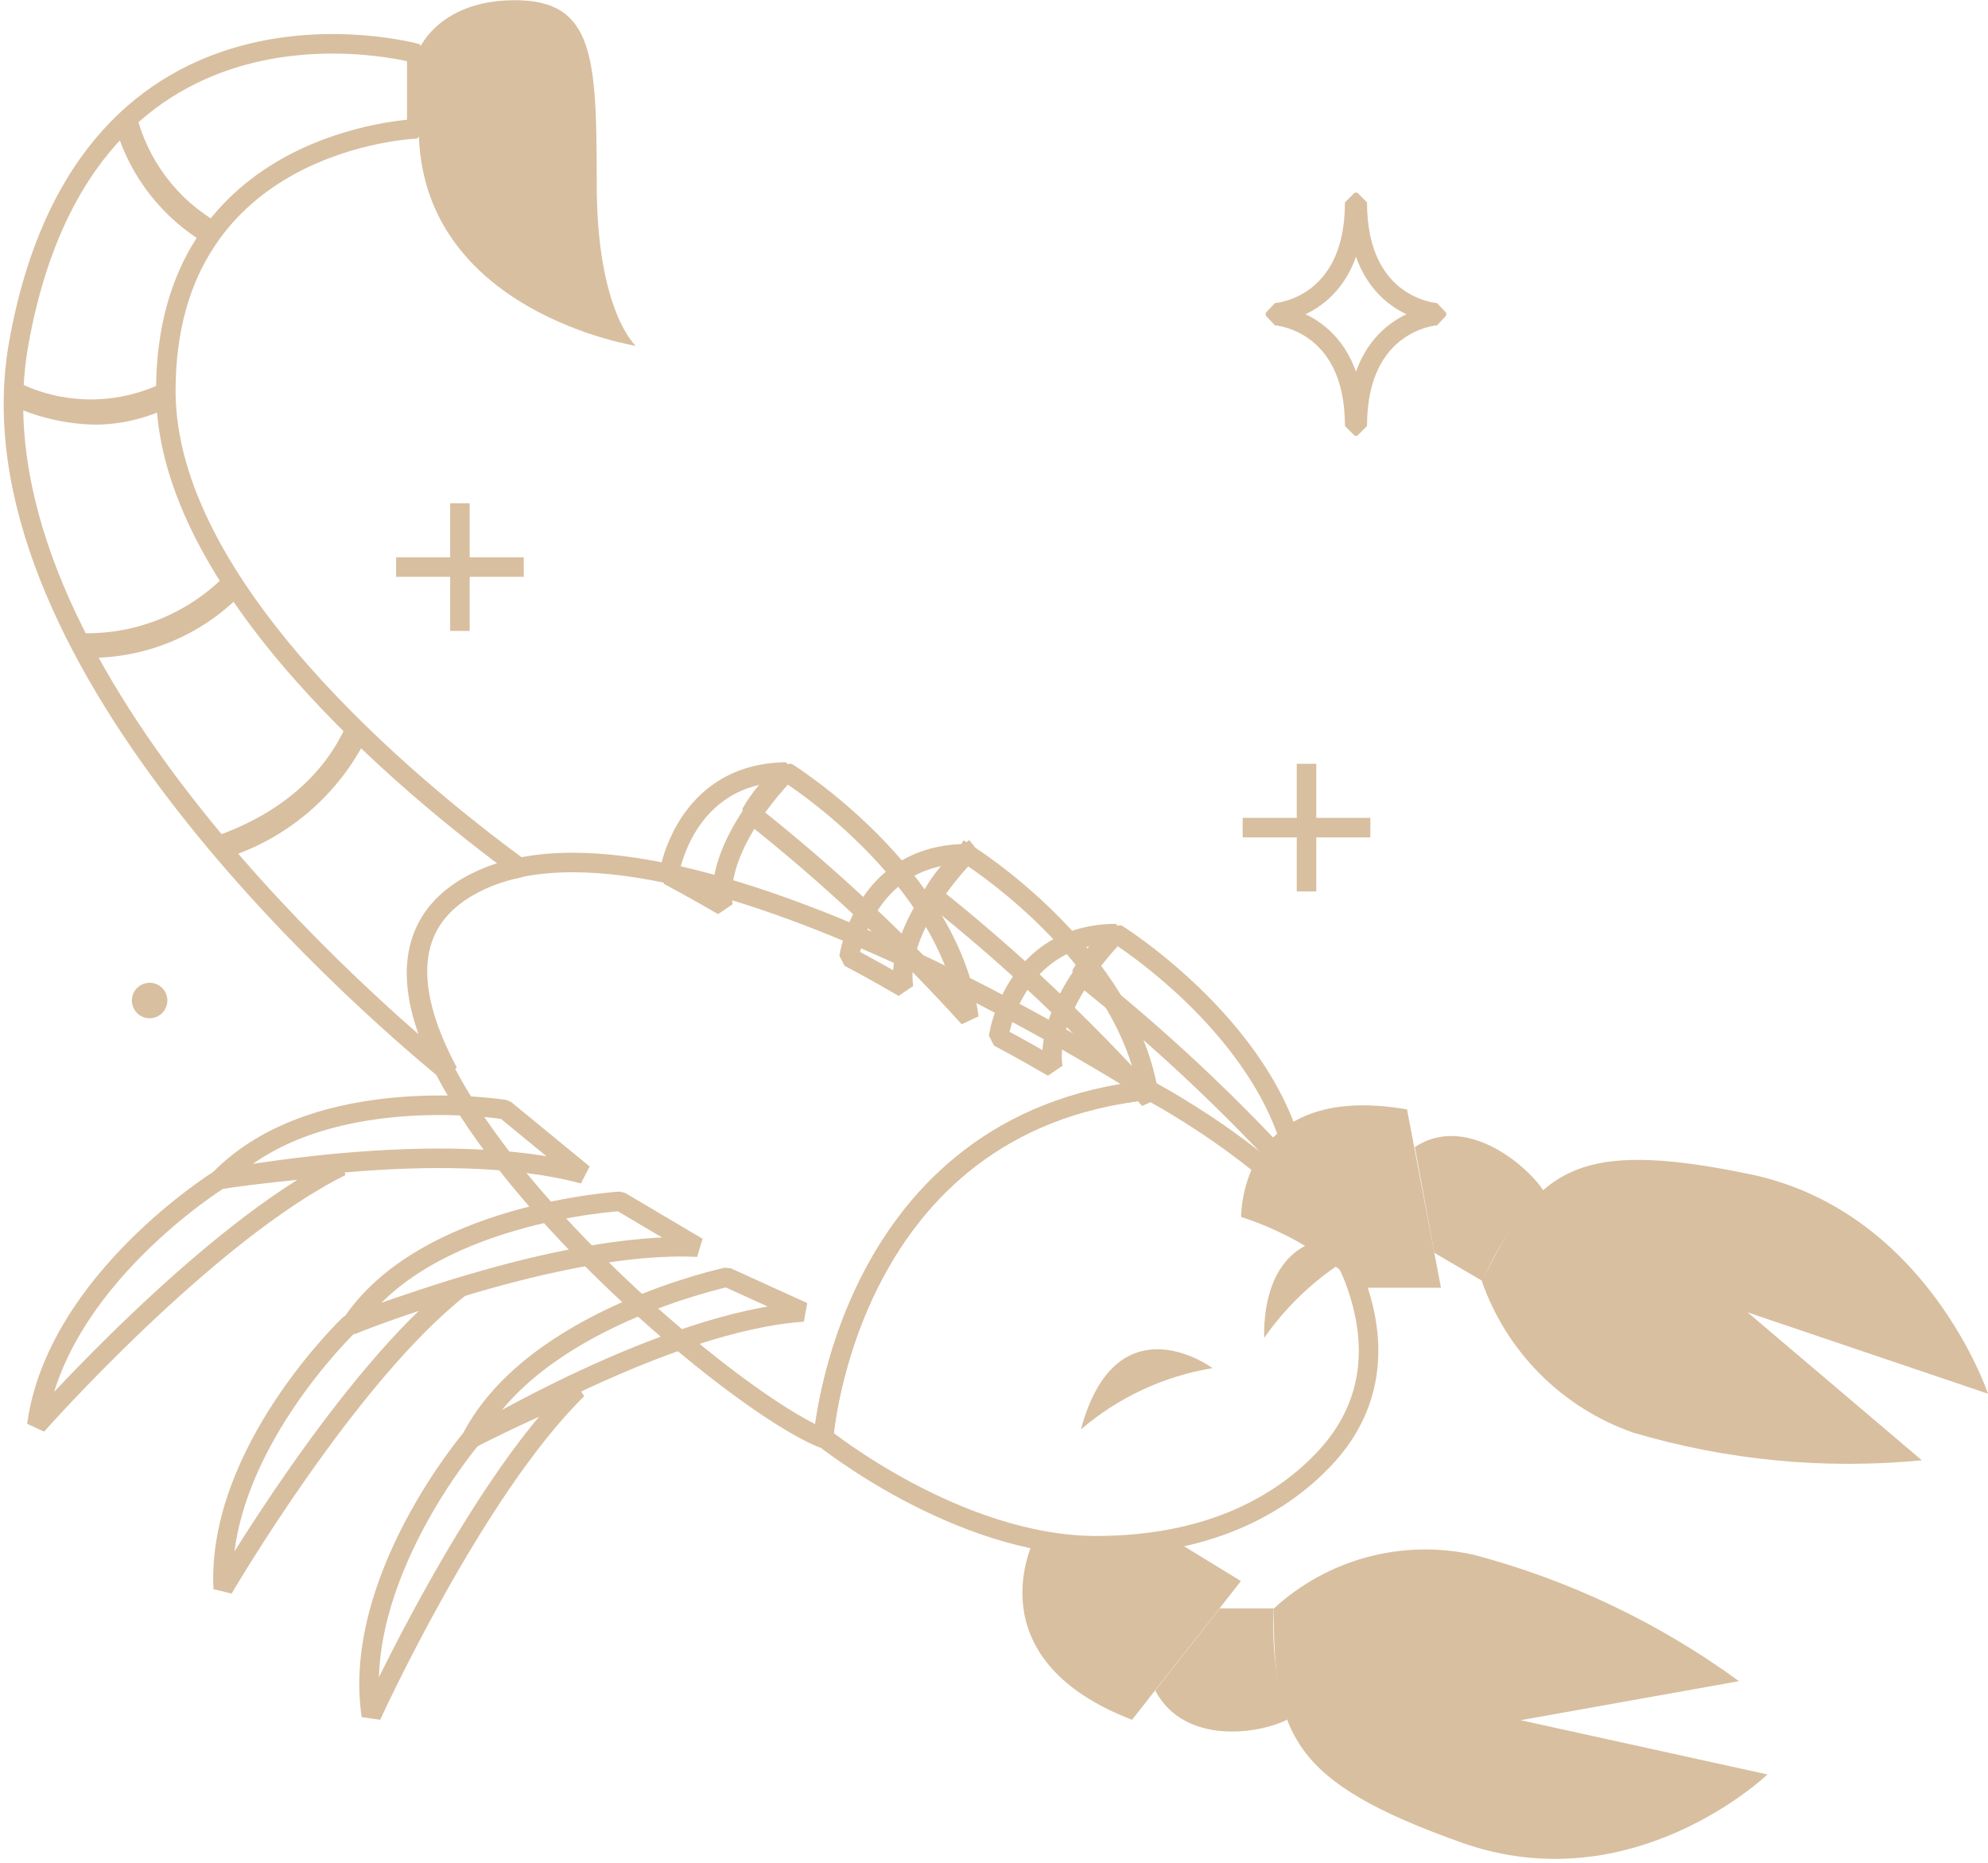 <svg width="477" height="447" viewBox="0 0 477 447" fill="none" xmlns="http://www.w3.org/2000/svg">
<path d="M313.484 185.625V211.567" stroke="#D8BFA0" stroke-width="4.683" stroke-linecap="square" stroke-linejoin="bevel"/>
<path d="M326.454 198.596H300.513" stroke="#D8BFA0" stroke-width="4.683" stroke-linecap="square" stroke-linejoin="bevel"/>
<path d="M306.038 75.724C306.038 75.724 325.05 76.895 325.05 102.228H325.659C325.659 76.895 344.67 75.724 344.67 75.724V75.069C344.67 75.069 325.659 73.945 325.659 48.565H325.05C325.05 73.945 306.038 75.069 306.038 75.069V75.724Z" stroke="#D8BFA0" stroke-width="4.683" stroke-linecap="square" stroke-linejoin="bevel"/>
<path d="M110.352 123.112V149.054" stroke="#D8BFA0" stroke-width="4.683" stroke-linecap="square" stroke-linejoin="bevel"/>
<path d="M123.323 136.083H97.381" stroke="#D8BFA0" stroke-width="4.683" stroke-linecap="square" stroke-linejoin="bevel"/>
<path d="M40.16 240.037C40.169 240.882 39.927 241.71 39.465 242.417C39.002 243.124 38.34 243.677 37.562 244.007C36.785 244.337 35.926 244.428 35.097 244.269C34.267 244.109 33.503 243.707 32.903 243.113C32.302 242.519 31.892 241.76 31.723 240.932C31.555 240.104 31.637 239.245 31.958 238.464C32.279 237.683 32.825 237.014 33.527 236.544C34.228 236.074 35.054 235.823 35.899 235.823C37.021 235.822 38.098 236.265 38.895 237.054C39.693 237.843 40.148 238.915 40.16 240.037Z" fill="#D8BFA0"/>
<path d="M188.692 185.25C188.692 185.25 227.792 209.553 232.475 244.204C216.423 226.46 198.929 210.078 180.17 195.224C182.335 191.377 185.23 187.989 188.692 185.25Z" stroke="#D8BFA0" stroke-width="4.683" stroke-linecap="square" stroke-linejoin="bevel"/>
<path d="M188.692 185.25C188.692 185.25 171.273 202.436 173.474 217.326C165.42 212.644 160.456 210.068 160.456 210.068C160.456 210.068 163.921 185.485 188.692 185.25Z" stroke="#D8BFA0" stroke-width="4.683" stroke-linecap="square" stroke-linejoin="bevel"/>
<path d="M231.96 204.871C231.96 204.871 271.059 229.173 275.789 263.825C259.812 246.09 242.396 229.708 223.718 214.845C225.875 211.006 228.753 207.619 232.194 204.871" stroke="#D8BFA0" stroke-width="4.683" stroke-linecap="square" stroke-linejoin="bevel"/>
<path d="M231.96 204.871C231.96 204.871 214.587 222.056 216.788 236.946C208.734 232.264 203.724 229.688 203.724 229.688C203.724 229.688 207.189 204.917 231.96 204.871Z" stroke="#D8BFA0" stroke-width="4.683" stroke-linecap="square" stroke-linejoin="bevel"/>
<path d="M267.829 224.022C267.829 224.022 306.928 248.325 311.611 283.023C295.575 265.266 278.096 248.868 259.353 233.996C261.51 230.158 264.388 226.771 267.829 224.022Z" stroke="#D8BFA0" stroke-width="4.683" stroke-linecap="square" stroke-linejoin="bevel"/>
<path d="M267.829 224.022C267.829 224.022 250.409 241.254 252.61 256.098C244.556 251.416 239.592 248.84 239.592 248.84C239.592 248.84 243.058 224.116 267.829 224.022Z" stroke="#D8BFA0" stroke-width="4.683" stroke-linecap="square" stroke-linejoin="bevel"/>
<path d="M305.617 385.947C305.617 416.149 309.55 427.528 350.664 442.138C391.777 456.748 424.087 425.796 424.087 425.796L364.852 412.778L417.25 403.413C398.094 389.426 376.497 379.136 353.567 373.07C345.124 371.205 336.357 371.407 328.009 373.657C319.661 375.907 311.979 380.139 305.617 385.994V385.947Z" fill="#D8BFA0"/>
<path d="M100.144 12.65C100.144 12.65 104.546 0.053 123.557 0.053C142.569 0.053 143.177 13.633 143.177 44.164C143.177 74.694 152.543 82.982 152.543 82.982C152.543 82.982 100.472 74.835 100.472 30.724L100.144 12.65Z" fill="#D8BFA0"/>
<path d="M111.336 213.346C115.431 210.869 119.934 209.141 124.634 208.242C97.803 188.528 39.786 140.532 39.786 93.799C39.786 32.925 100.004 30.912 100.004 30.912V12.837C100.004 12.837 20.962 -9.171 4.526 82.233C-8.773 155.937 83.802 237.789 107.543 257.269C97.803 239.054 96.398 222.711 111.336 213.346Z" stroke="#D8BFA0" stroke-width="4.683" stroke-linecap="square" stroke-linejoin="bevel"/>
<path d="M292.646 385.947L277.193 405.661C284.217 418.959 302.386 416.009 308.848 412.638C306.213 403.999 305.12 394.964 305.617 385.947H292.646Z" fill="#D8BFA0"/>
<path d="M248.208 369.277C248.208 369.277 233.177 397.841 271.621 412.684L297.75 379.391L281.221 369.277C275.174 370.453 269.024 371.018 262.865 370.962C257.935 370.898 253.024 370.333 248.208 369.277Z" fill="#D8BFA0"/>
<path d="M355.533 307.373C368.925 280.916 377.401 272.955 419.872 281.759C462.343 290.562 477 334.438 477 334.438L419.31 314.912L461.126 350.406C437.813 352.68 414.279 350.422 391.823 343.756C383.427 340.812 375.803 336.012 369.52 329.712C363.237 323.413 358.456 315.776 355.533 307.373Z" fill="#D8BFA0"/>
<path d="M344.155 300.63L339.472 275.25C351.554 267.243 366.116 279.324 370.331 285.692C364.13 291.937 359.158 299.291 355.674 307.373L344.155 300.63Z" fill="#D8BFA0"/>
<path d="M297.797 292.014C297.797 292.014 297.282 259.236 337.599 266.213L345.747 309.012H326.782C322.024 304.85 316.881 301.15 311.423 297.961C307.084 295.544 302.52 293.552 297.797 292.014Z" fill="#D8BFA0"/>
<path d="M275.601 261.577C275.601 261.577 156.851 184.735 111.336 213.346C65.821 241.957 169.494 333.876 197.496 345.161C197.636 344.974 203.115 269.21 275.601 261.577Z" stroke="#D8BFA0" stroke-width="4.683" stroke-linecap="square" stroke-linejoin="bevel"/>
<path d="M275.601 261.577C203.115 269.209 197.636 344.974 197.636 344.974C197.636 344.974 229.618 370.775 262.865 370.915C291.569 370.915 308.473 360.005 317.979 349.797C327.485 339.589 332.027 325.354 324.863 306.623C315.404 282.414 275.601 261.577 275.601 261.577Z" stroke="#D8BFA0" stroke-width="4.683" stroke-linecap="square" stroke-linejoin="bevel"/>
<path d="M49.197 58.352C50.252 56.719 51.409 55.155 52.663 53.669C47.641 50.841 43.262 46.999 39.804 42.388C36.345 37.777 33.883 32.498 32.574 26.885C30.932 28.213 29.369 29.636 27.892 31.146C31.373 42.543 38.967 52.24 49.197 58.352Z" fill="#D8BFA0"/>
<path d="M40.067 97.967C40.067 96.499 40.067 95.048 40.067 93.612C40.067 92.863 40.067 92.114 40.067 91.364C34.429 94.306 28.164 95.843 21.805 95.843C15.445 95.843 9.18 94.306 3.542 91.364C3.542 93.425 3.542 95.532 3.542 97.639C9.714 100.36 16.371 101.809 23.116 101.9C28.983 101.819 34.764 100.478 40.067 97.967Z" fill="#D8BFA0"/>
<path d="M57.907 142.592C56.783 140.906 55.659 139.22 54.582 137.535C49.884 142.463 44.161 146.3 37.818 148.776C31.475 151.252 24.666 152.306 17.871 151.863L21.008 157.857C27.871 157.937 34.678 156.625 41.02 154.002C47.362 151.378 53.106 147.497 57.907 142.592Z" fill="#D8BFA0"/>
<path d="M87.923 177.149L83.568 172.888C76.357 190.542 59.593 198.127 50.79 200.984C52.148 202.67 53.506 204.262 54.864 205.666C61.981 203.326 68.567 199.602 74.24 194.708C79.914 189.814 84.564 183.847 87.923 177.149Z" fill="#D8BFA0"/>
<path d="M8.834 341.977C8.834 341.977 49.713 295.76 81.835 279.886C65.118 281.057 52.663 283.023 52.663 283.023C52.663 283.023 13.563 307.326 8.834 341.977Z" stroke="#D8BFA0" stroke-width="4.683" stroke-linecap="square" stroke-linejoin="bevel"/>
<path d="M148.797 288.268C148.797 288.268 101.737 291.031 84.13 318.002C84.13 318.002 134.14 297.586 167.387 299.272L148.797 288.268Z" stroke="#D8BFA0" stroke-width="4.683" stroke-linecap="square" stroke-linejoin="bevel"/>
<path d="M53.553 381.217C53.553 381.217 83.381 330.13 110.352 308.965C95.087 313.647 83.896 317.768 83.896 317.768C83.896 317.768 51.96 348.158 53.553 381.217Z" stroke="#D8BFA0" stroke-width="4.683" stroke-linecap="square" stroke-linejoin="bevel"/>
<path d="M174.411 306.483C174.411 306.483 128.006 316.317 113.115 345.161C113.115 345.161 159.613 317.066 192.719 314.818L174.411 306.483Z" stroke="#D8BFA0" stroke-width="4.683" stroke-linecap="square" stroke-linejoin="bevel"/>
<path d="M89.093 411.701C89.093 411.701 113.818 357.524 138.542 333.361C123.791 339.589 113.115 345.161 113.115 345.161C113.115 345.161 84.27 379.017 89.093 411.701Z" stroke="#D8BFA0" stroke-width="4.683" stroke-linecap="square" stroke-linejoin="bevel"/>
<path d="M121.169 266.259C121.169 266.259 76.169 258.954 52.663 283.023C52.663 283.023 105.717 272.534 139.993 281.712L121.169 266.259Z" stroke="#D8BFA0" stroke-width="4.683" stroke-linecap="square" stroke-linejoin="bevel"/>
<path d="M303.323 321.046C310.216 311.161 319.602 303.277 330.529 298.195C302.199 291.124 303.323 318.517 303.323 321.046Z" fill="#D8BFA0"/>
<path d="M290.914 328.304C279.244 330.218 268.326 335.305 259.353 343.007C267.547 312.617 289.275 326.993 290.914 328.304Z" fill="#D8BFA0"/>
</svg>
